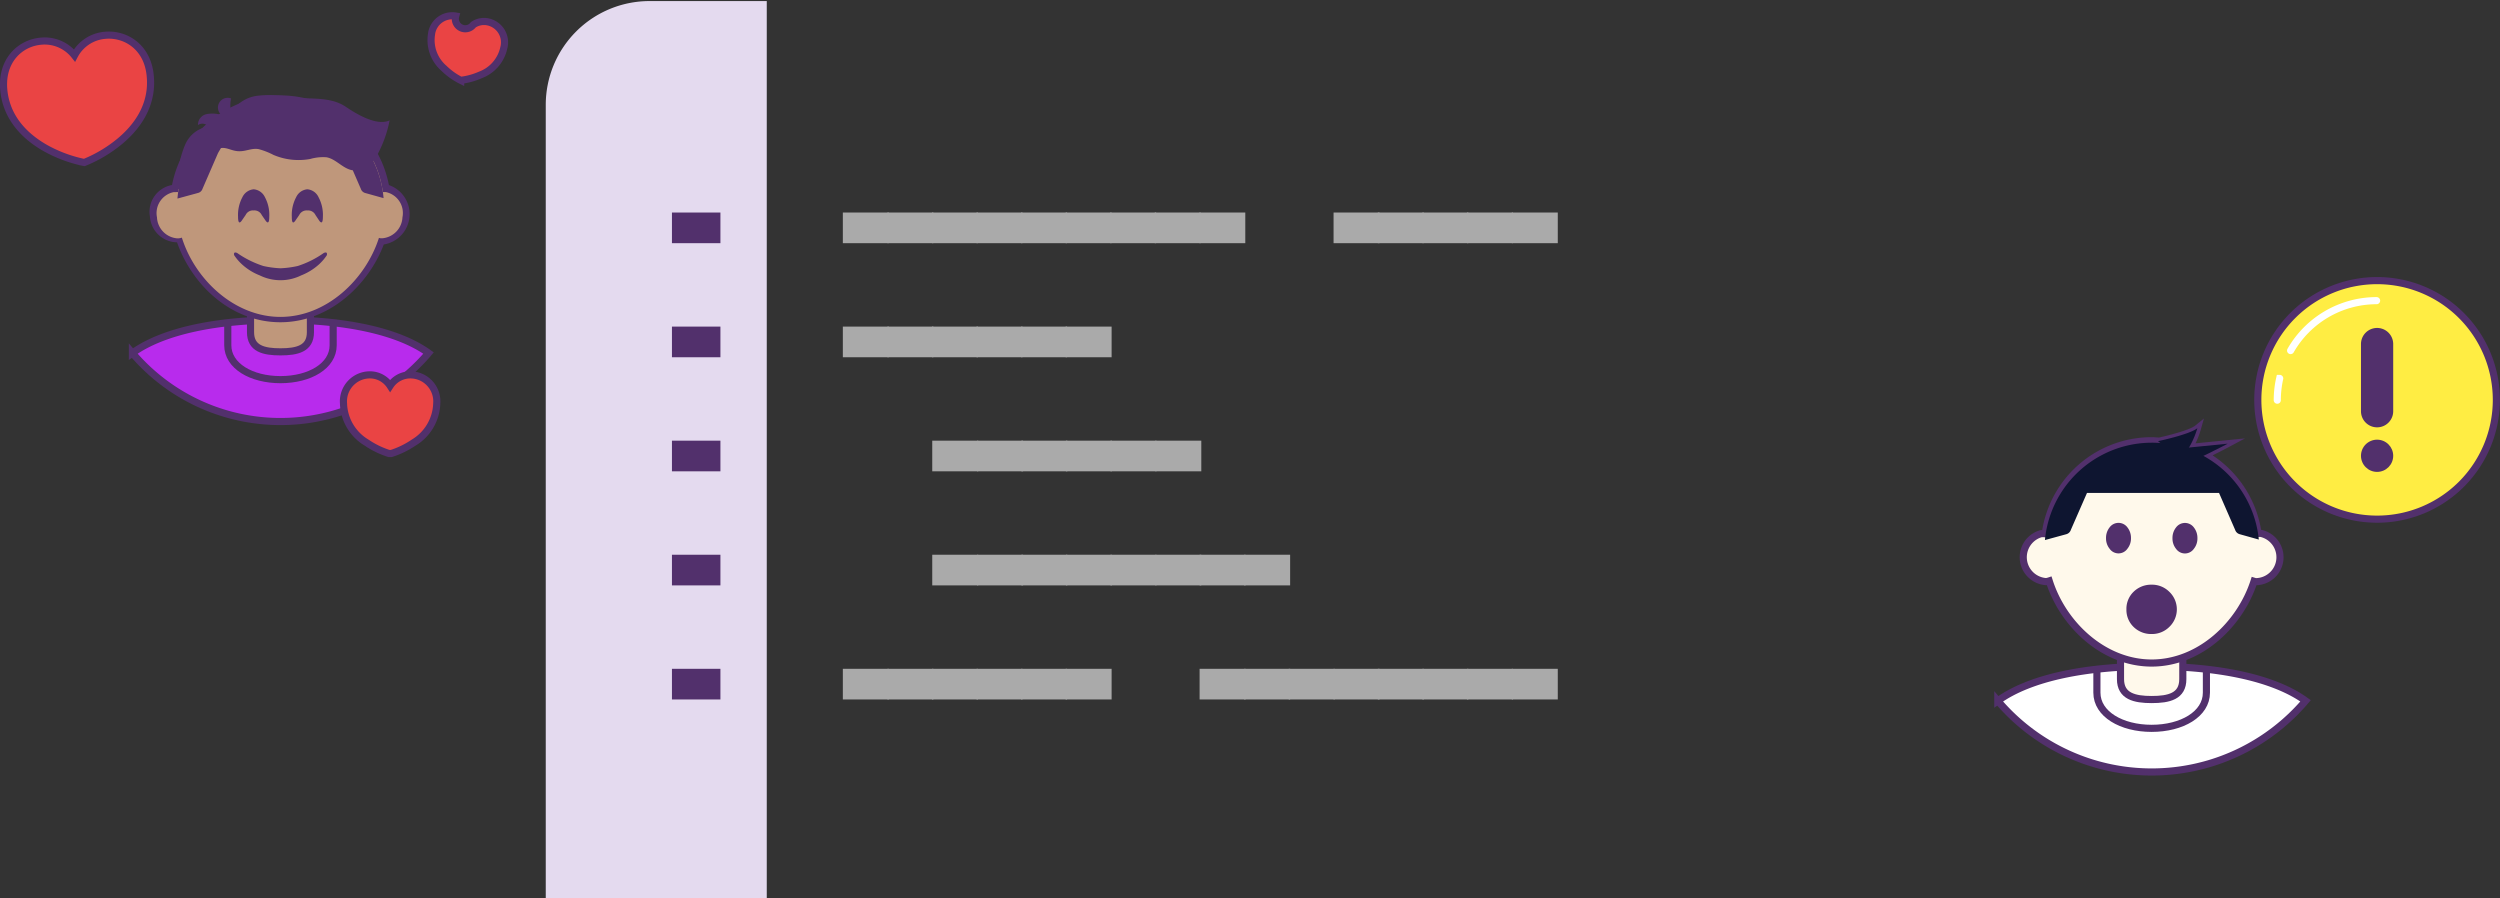 <svg id="Layer_1" data-name="Layer 1" xmlns="http://www.w3.org/2000/svg" viewBox="0 0 350.66 126"><rect x="0" y="0" width="350.66" height="126" fill="#333333" stroke="none"/><defs><style>.cls-1{fill:#e4daef;}.cls-2{fill:#b82bed;}.cls-10,.cls-11,.cls-2,.cls-3,.cls-4,.cls-7,.cls-8{stroke:#52306c;}.cls-10,.cls-11,.cls-12,.cls-2,.cls-3,.cls-4,.cls-7,.cls-8{stroke-miterlimit:10;}.cls-12,.cls-3{fill:none;}.cls-4,.cls-5{fill:#bf977b;}.cls-6{fill:#52306c;}.cls-7{fill:#fff;}.cls-8{fill:#fff9eb;}.cls-9{fill:#0e1530;}.cls-10{fill:#ea4444;}.cls-11{fill:#ffed43;}.cls-12{stroke:#fff;stroke-linecap:round;}.cls-13{fill:#aaa;}</style></defs><title>reviewing-together</title><path class="cls-1" d="M91.1,0.15h16.45a0,0,0,0,1,0,0V126a0,0,0,0,1,0,0h-31a0,0,0,0,1,0,0V14.71A14.56,14.56,0,0,1,91.1.15Z"/><path class="cls-2" d="M488.29,3621.26c-8.73,0-16.38,1.49-20.77,4.65a27.26,27.26,0,0,0,41.54,0C504.68,3622.75,497,3621.26,488.29,3621.26Z" transform="translate(-448.95 -3576.39)"/><path class="cls-3" d="M480.9,3621.26v3.56c0,2.9,3.31,4.82,7.39,4.82h0c4.08,0,7.39-1.91,7.39-4.82v-3.56" transform="translate(-448.95 -3576.39)"/><path class="cls-4" d="M492.5,3618.79h-8.41v4.2c0,2.32,1.88,2.75,4.2,2.75h0c2.32,0,4.2-.43,4.2-2.75v-4.2Z" transform="translate(-448.95 -3576.39)"/><path class="cls-5" d="M488.29,3621.31c-6.82,0-12.22-5.48-14.16-11h0l-0.32,0a3.57,3.57,0,0,1-3.31-3.38,4.07,4.07,0,0,1,.61-2.71,3,3,0,0,1,2.17-1.38l0.24,0a15,15,0,0,1,29.58,0h0a3,3,0,0,1,2.16,1.38,4.07,4.07,0,0,1,.61,2.71,3.57,3.57,0,0,1-3.31,3.38h-0.15C500.5,3615.84,495.1,3621.31,488.29,3621.31Z" transform="translate(-448.95 -3576.39)"/><path class="cls-6" d="M488.29,3590.79a14.5,14.5,0,0,1,14.36,12.54h0.41a3,3,0,0,1,2.34,3.54,3.09,3.09,0,0,1-2.81,2.94h-0.26l-0.23-.05c-1.87,5.84-7.35,11.08-13.81,11.08s-12-5.25-13.83-11.12a2.28,2.28,0,0,1-.42.1h-0.26a3.09,3.09,0,0,1-2.81-2.94,3,3,0,0,1,2.34-3.54h0.23a2.52,2.52,0,0,1,.39,0,14.5,14.5,0,0,1,14.36-12.56m0-1a15.55,15.55,0,0,0-15.21,12.56,3.82,3.82,0,0,0-3.1,4.42,3.87,3.87,0,0,0,3.8,3.62h0c2.11,6,7.59,11.21,14.5,11.21s12.4-5.32,14.5-10.91a4.31,4.31,0,0,0,.72-8.33,15.53,15.53,0,0,0-15.22-12.58h0Z" transform="translate(-448.95 -3576.39)"/><path class="cls-6" d="M497.39,3597.87l2.17,5a0.89,0.89,0,0,0,.61.59l2.58,0.72a14.5,14.5,0,0,0-28.91.06l2.9-.79a0.89,0.89,0,0,0,.62-0.59l2.17-5,0.47-.81,4-2.17,5.37,1.69Z" transform="translate(-448.95 -3576.39)"/><path class="cls-6" d="M485.24,3597.31a10.1,10.1,0,0,1,2.07.81,9,9,0,0,0,5.15.57,6.43,6.43,0,0,1,2.28-.24c1.31,0.23,2.23,1.52,3.53,1.8a3.39,3.39,0,0,0,3.45-1.87,16.83,16.83,0,0,0,1.88-5.11c-1.73.83-4.51-.79-6.1-1.87-2.3-1.57-5.12-1-7.88-1.4a15,15,0,0,0-4.55-.18,5.06,5.06,0,0,0-3.71,2.38,4.92,4.92,0,0,1,0-2,1.36,1.36,0,0,0-1.36,2.31,4.36,4.36,0,0,0-2.09-.11,1.52,1.52,0,0,0-1.19,1.53,1.08,1.08,0,0,1,1.45.2,4.28,4.28,0,0,0-3.23,2.51,12.61,12.61,0,0,0-1,4.14c-0.12,1-.24,1.3-0.36,2.28-0.13-.38,1.06,0,1.47,0s-0.1.12-.15,0.52c1.32-.06,2.12-1.49,2.5-2.76s0.71-2.73,1.85-3.4,1.86,0.06,3,.17S484.18,3597.12,485.24,3597.31Z" transform="translate(-448.95 -3576.39)"/><g id="a"><path class="cls-6" d="M481.79,3612.18a6.78,6.78,0,0,0,1.17,1.35,8,8,0,0,0,2.43,1.49,6.57,6.57,0,0,0,5.8,0,8.2,8.2,0,0,0,2.44-1.49,6.78,6.78,0,0,0,1.17-1.35q0.1-.53-0.43-0.31a13.55,13.55,0,0,1-3.66,1.83,13.72,13.72,0,0,1-2.41.32,13.44,13.44,0,0,1-2.41-.32,13.78,13.78,0,0,1-3.68-1.83q-0.53-.22-0.42.31m4.93-5.4a5.26,5.26,0,0,0-.61-2.73,1.93,1.93,0,0,0-1.57-1.11h0a1.94,1.94,0,0,0-1.59,1.11,5.26,5.26,0,0,0-.61,2.73q0,1.21.48,0.61l0.58-.84a1.13,1.13,0,0,1,1.14-.64h0a1.12,1.12,0,0,1,1.12.64l0.58,0.84q0.48,0.59.48-.61m3.62,0.61,0.58-.84a1.15,1.15,0,0,1,1.14-.64h0a1.15,1.15,0,0,1,1.14.64l0.56,0.84q0.48,0.59.48-.61a5.26,5.26,0,0,0-.61-2.73,1.91,1.91,0,0,0-1.57-1.11h0a1.91,1.91,0,0,0-1.57,1.11,5.26,5.26,0,0,0-.61,2.73Q489.87,3608,490.34,3607.39Z" transform="translate(-448.95 -3576.39)"/></g><path class="cls-3" d="M739.46,3670.95c-0.71,3.53,4.69,7,11.46,7s12.06-3.57,11.48-7.05" transform="translate(-448.95 -3576.39)"/><path class="cls-7" d="M750.75,3669.85c-9.07,0-17,1.54-21.58,4.84a28.33,28.33,0,0,0,43.17,0C767.78,3671.39,759.82,3669.85,750.75,3669.85Z" transform="translate(-448.95 -3576.39)"/><path class="cls-3" d="M743.07,3669.85v3.7c0,3,3.44,5,7.68,5h0c4.24,0,7.68-2,7.68-5v-3.7" transform="translate(-448.95 -3576.39)"/><path class="cls-8" d="M755.12,3667.28h-8.74v4.37c0,2.41,2,2.86,4.37,2.86h0c2.41,0,4.37-.45,4.37-2.86v-4.37Z" transform="translate(-448.95 -3576.39)"/><path class="cls-8" d="M766.1,3651.21a2.36,2.36,0,0,0-.43,0,15.09,15.09,0,0,0-7.41-11c1.64-.79,3.12-1.58,3.12-1.58l-5.31.53-0.06,0a11,11,0,0,0,1.16-2.68c-0.94.77-4.45,1.58-5.32,1.78-0.36,0-.73-0.05-1.09-0.05a15.07,15.07,0,0,0-14.93,13.05,2.38,2.38,0,0,0-.64,0,3.43,3.43,0,0,0,.76,6.71,2.38,2.38,0,0,0,.43-0.1c1.93,6.1,7.64,11.52,14.37,11.52s12.41-5.4,14.36-11.47a2.31,2.31,0,0,0,.24.06A3.43,3.43,0,0,0,766.1,3651.21Z" transform="translate(-448.95 -3576.39)"/><path class="cls-9" d="M762.46,3650.71a0.93,0.93,0,0,0,.64.61l2.68,0.75a15.07,15.07,0,0,0-30,.07l3-.82a0.93,0.93,0,0,0,.64-0.62l2.26-5.17H760.2Z" transform="translate(-448.95 -3576.39)"/><g id="a-2" data-name="a"><path class="cls-6" d="M747.21,3661.86a3.32,3.32,0,0,0,1,2.46,3.5,3.5,0,0,0,2.52,1,3.43,3.43,0,0,0,2.5-1,3.4,3.4,0,0,0,0-4.92,3.43,3.43,0,0,0-2.5-1,3.5,3.5,0,0,0-2.52,1,3.32,3.32,0,0,0-1,2.46m0.13-8.49a2.3,2.3,0,0,0,.51-1.5,2.37,2.37,0,0,0-.51-1.52,1.55,1.55,0,0,0-2.48,0,2.37,2.37,0,0,0-.51,1.52,2.3,2.3,0,0,0,.51,1.5,1.52,1.52,0,0,0,2.48,0" transform="translate(-448.95 -3576.39)"/></g><path class="cls-6" d="M756.66,3653.38a2.3,2.3,0,0,0,.51-1.5,2.37,2.37,0,0,0-.51-1.52,1.55,1.55,0,0,0-2.48,0,2.37,2.37,0,0,0-.51,1.52,2.3,2.3,0,0,0,.51,1.5,1.52,1.52,0,0,0,2.48,0" transform="translate(-448.95 -3576.39)"/><path class="cls-9" d="M751.64,3638.27s4.45-.94,5.52-1.82a11.91,11.91,0,0,1-2.32,4.34Z" transform="translate(-448.95 -3576.39)"/><path class="cls-9" d="M755.42,3639.22l6-.6s-5.47,2.92-7,3.11S755.42,3639.22,755.42,3639.22Z" transform="translate(-448.95 -3576.39)"/><path class="cls-10" d="M460.77,3599.18l-0.26-.05a19.12,19.12,0,0,1-5.14-1.94c-3.55-2-5.58-4.81-5.89-8.19-0.38-4.14,2.32-6.57,5.18-6.83a5.33,5.33,0,0,1,4.74,2,5.34,5.34,0,0,1,4.3-2.83c2.86-.26,6,1.64,6.33,5.78,0.31,3.38-1.18,6.53-4.31,9.12a19.11,19.11,0,0,1-4.7,2.84Z" transform="translate(-448.95 -3576.39)"/><path class="cls-10" d="M513.56,3587.65l-0.12-.06a9.56,9.56,0,0,1-2.22-1.62,5.23,5.23,0,0,1-1.75-4.73,2.93,2.93,0,0,1,3.4-2.6,1.4,1.4,0,0,0,2.47,1.22,2.69,2.69,0,0,1,2-.41,2.93,2.93,0,0,1,2.28,3.63,5.23,5.23,0,0,1-3.29,3.82,9.56,9.56,0,0,1-2.64.74h-0.13Z" transform="translate(-448.95 -3576.39)"/><path class="cls-10" d="M503.67,3640l-0.16,0a12.13,12.13,0,0,1-3.13-1.52,6.64,6.64,0,0,1-3.25-5.51,3.72,3.72,0,0,1,3.66-4,3.38,3.38,0,0,1,2.88,1.54,3.38,3.38,0,0,1,2.88-1.54,3.72,3.72,0,0,1,3.66,4,6.64,6.64,0,0,1-3.25,5.51,12.12,12.12,0,0,1-3.13,1.52Z" transform="translate(-448.95 -3576.39)"/><path class="cls-11" d="M782.37,3615.75a16.73,16.73,0,1,0,16.73,16.73A16.73,16.73,0,0,0,782.37,3615.75Z" transform="translate(-448.95 -3576.39)"/><circle class="cls-6" cx="333.42" cy="63.93" r="2.26"/><path class="cls-6" d="M784.63,3634.07a2.26,2.26,0,1,1-4.52,0v-9.42a2.26,2.26,0,1,1,4.52,0v9.42Z" transform="translate(-448.95 -3576.39)"/><path class="cls-12" d="M782.3,3618.56a13.92,13.92,0,0,0-12.06,7m-1.53,3.91a14,14,0,0,0-.34,3.05" transform="translate(-448.95 -3576.39)"/><path class="cls-6" d="M543.17,3606.2H550v4.3h-6.8v-4.3Z" transform="translate(-448.95 -3576.39)"/><path class="cls-6" d="M543.17,3622.2H550v4.3h-6.8v-4.3Z" transform="translate(-448.95 -3576.39)"/><path class="cls-6" d="M543.17,3638.2H550v4.3h-6.8v-4.3Z" transform="translate(-448.95 -3576.39)"/><path class="cls-6" d="M543.17,3654.2H550v4.3h-6.8v-4.3Z" transform="translate(-448.95 -3576.39)"/><path class="cls-6" d="M543.17,3670.2H550v4.3h-6.8v-4.3Z" transform="translate(-448.95 -3576.39)"/><path class="cls-13" d="M567.17,3606.2h6.45v4.3h-6.45v-4.3Z" transform="translate(-448.95 -3576.39)"/><path class="cls-13" d="M573.42,3606.2h6.45v4.3h-6.45v-4.3Z" transform="translate(-448.95 -3576.39)"/><path class="cls-13" d="M579.67,3606.2h6.45v4.3h-6.45v-4.3Z" transform="translate(-448.95 -3576.39)"/><path class="cls-13" d="M585.92,3606.2h6.45v4.3h-6.45v-4.3Z" transform="translate(-448.95 -3576.39)"/><path class="cls-13" d="M592.17,3606.2h6.45v4.3h-6.45v-4.3Z" transform="translate(-448.95 -3576.39)"/><path class="cls-13" d="M598.42,3606.2h6.45v4.3h-6.45v-4.3Z" transform="translate(-448.95 -3576.39)"/><path class="cls-13" d="M604.67,3606.2h6.45v4.3h-6.45v-4.3Z" transform="translate(-448.95 -3576.39)"/><path class="cls-13" d="M610.92,3606.2h6.45v4.3h-6.45v-4.3Z" transform="translate(-448.95 -3576.39)"/><path class="cls-13" d="M617.17,3606.2h6.45v4.3h-6.45v-4.3Z" transform="translate(-448.95 -3576.39)"/><path class="cls-13" d="M636,3606.2h6.45v4.3H636v-4.3Z" transform="translate(-448.95 -3576.39)"/><path class="cls-13" d="M642.21,3606.2h6.45v4.3h-6.45v-4.3Z" transform="translate(-448.95 -3576.39)"/><path class="cls-13" d="M648.46,3606.2h6.45v4.3h-6.45v-4.3Z" transform="translate(-448.95 -3576.39)"/><path class="cls-13" d="M654.71,3606.2h6.45v4.3h-6.45v-4.3Z" transform="translate(-448.95 -3576.39)"/><path class="cls-13" d="M661,3606.2h6.45v4.3H661v-4.3Z" transform="translate(-448.95 -3576.39)"/><path class="cls-13" d="M567.17,3622.2h6.45v4.3h-6.45v-4.3Z" transform="translate(-448.95 -3576.39)"/><path class="cls-13" d="M573.42,3622.2h6.45v4.3h-6.45v-4.3Z" transform="translate(-448.95 -3576.39)"/><path class="cls-13" d="M579.67,3622.2h6.45v4.3h-6.45v-4.3Z" transform="translate(-448.95 -3576.39)"/><path class="cls-13" d="M585.92,3622.2h6.45v4.3h-6.45v-4.3Z" transform="translate(-448.95 -3576.39)"/><path class="cls-13" d="M592.17,3622.2h6.45v4.3h-6.45v-4.3Z" transform="translate(-448.95 -3576.39)"/><path class="cls-13" d="M598.42,3622.2h6.45v4.3h-6.45v-4.3Z" transform="translate(-448.95 -3576.39)"/><path class="cls-13" d="M579.71,3638.2h6.45v4.3h-6.45v-4.3Z" transform="translate(-448.95 -3576.39)"/><path class="cls-13" d="M586,3638.2h6.45v4.3H586v-4.3Z" transform="translate(-448.95 -3576.39)"/><path class="cls-13" d="M592.21,3638.2h6.45v4.3h-6.45v-4.3Z" transform="translate(-448.95 -3576.39)"/><path class="cls-13" d="M598.46,3638.2h6.45v4.3h-6.45v-4.3Z" transform="translate(-448.95 -3576.39)"/><path class="cls-13" d="M604.71,3638.2h6.45v4.3h-6.45v-4.3Z" transform="translate(-448.95 -3576.39)"/><path class="cls-13" d="M611,3638.2h6.45v4.3H611v-4.3Z" transform="translate(-448.95 -3576.39)"/><path class="cls-13" d="M579.71,3654.2h6.45v4.3h-6.45v-4.3Z" transform="translate(-448.95 -3576.39)"/><path class="cls-13" d="M586,3654.2h6.45v4.3H586v-4.3Z" transform="translate(-448.95 -3576.39)"/><path class="cls-13" d="M592.21,3654.2h6.45v4.3h-6.45v-4.3Z" transform="translate(-448.95 -3576.39)"/><path class="cls-13" d="M598.46,3654.2h6.45v4.3h-6.45v-4.3Z" transform="translate(-448.95 -3576.39)"/><path class="cls-13" d="M604.71,3654.2h6.45v4.3h-6.45v-4.3Z" transform="translate(-448.95 -3576.39)"/><path class="cls-13" d="M611,3654.2h6.45v4.3H611v-4.3Z" transform="translate(-448.95 -3576.39)"/><path class="cls-13" d="M617.21,3654.2h6.45v4.3h-6.45v-4.3Z" transform="translate(-448.95 -3576.39)"/><path class="cls-13" d="M623.46,3654.2h6.45v4.3h-6.45v-4.3Z" transform="translate(-448.95 -3576.39)"/><path class="cls-13" d="M567.17,3670.2h6.45v4.3h-6.45v-4.3Z" transform="translate(-448.95 -3576.39)"/><path class="cls-13" d="M573.42,3670.2h6.45v4.3h-6.45v-4.3Z" transform="translate(-448.95 -3576.39)"/><path class="cls-13" d="M579.67,3670.2h6.45v4.3h-6.45v-4.3Z" transform="translate(-448.95 -3576.39)"/><path class="cls-13" d="M585.92,3670.2h6.45v4.3h-6.45v-4.3Z" transform="translate(-448.95 -3576.39)"/><path class="cls-13" d="M592.17,3670.2h6.45v4.3h-6.45v-4.3Z" transform="translate(-448.95 -3576.39)"/><path class="cls-13" d="M598.42,3670.2h6.45v4.3h-6.45v-4.3Z" transform="translate(-448.95 -3576.39)"/><path class="cls-13" d="M617.21,3670.2h6.45v4.3h-6.45v-4.3Z" transform="translate(-448.95 -3576.39)"/><path class="cls-13" d="M623.46,3670.2h6.45v4.3h-6.45v-4.3Z" transform="translate(-448.95 -3576.39)"/><path class="cls-13" d="M629.71,3670.2h6.45v4.3h-6.45v-4.3Z" transform="translate(-448.95 -3576.39)"/><path class="cls-13" d="M636,3670.2h6.45v4.3H636v-4.3Z" transform="translate(-448.95 -3576.39)"/><path class="cls-13" d="M642.21,3670.2h6.45v4.3h-6.45v-4.3Z" transform="translate(-448.95 -3576.39)"/><path class="cls-13" d="M648.46,3670.2h6.45v4.3h-6.45v-4.3Z" transform="translate(-448.95 -3576.39)"/><path class="cls-13" d="M654.71,3670.2h6.45v4.3h-6.45v-4.3Z" transform="translate(-448.95 -3576.39)"/><path class="cls-13" d="M661,3670.2h6.45v4.3H661v-4.3Z" transform="translate(-448.95 -3576.39)"/></svg>